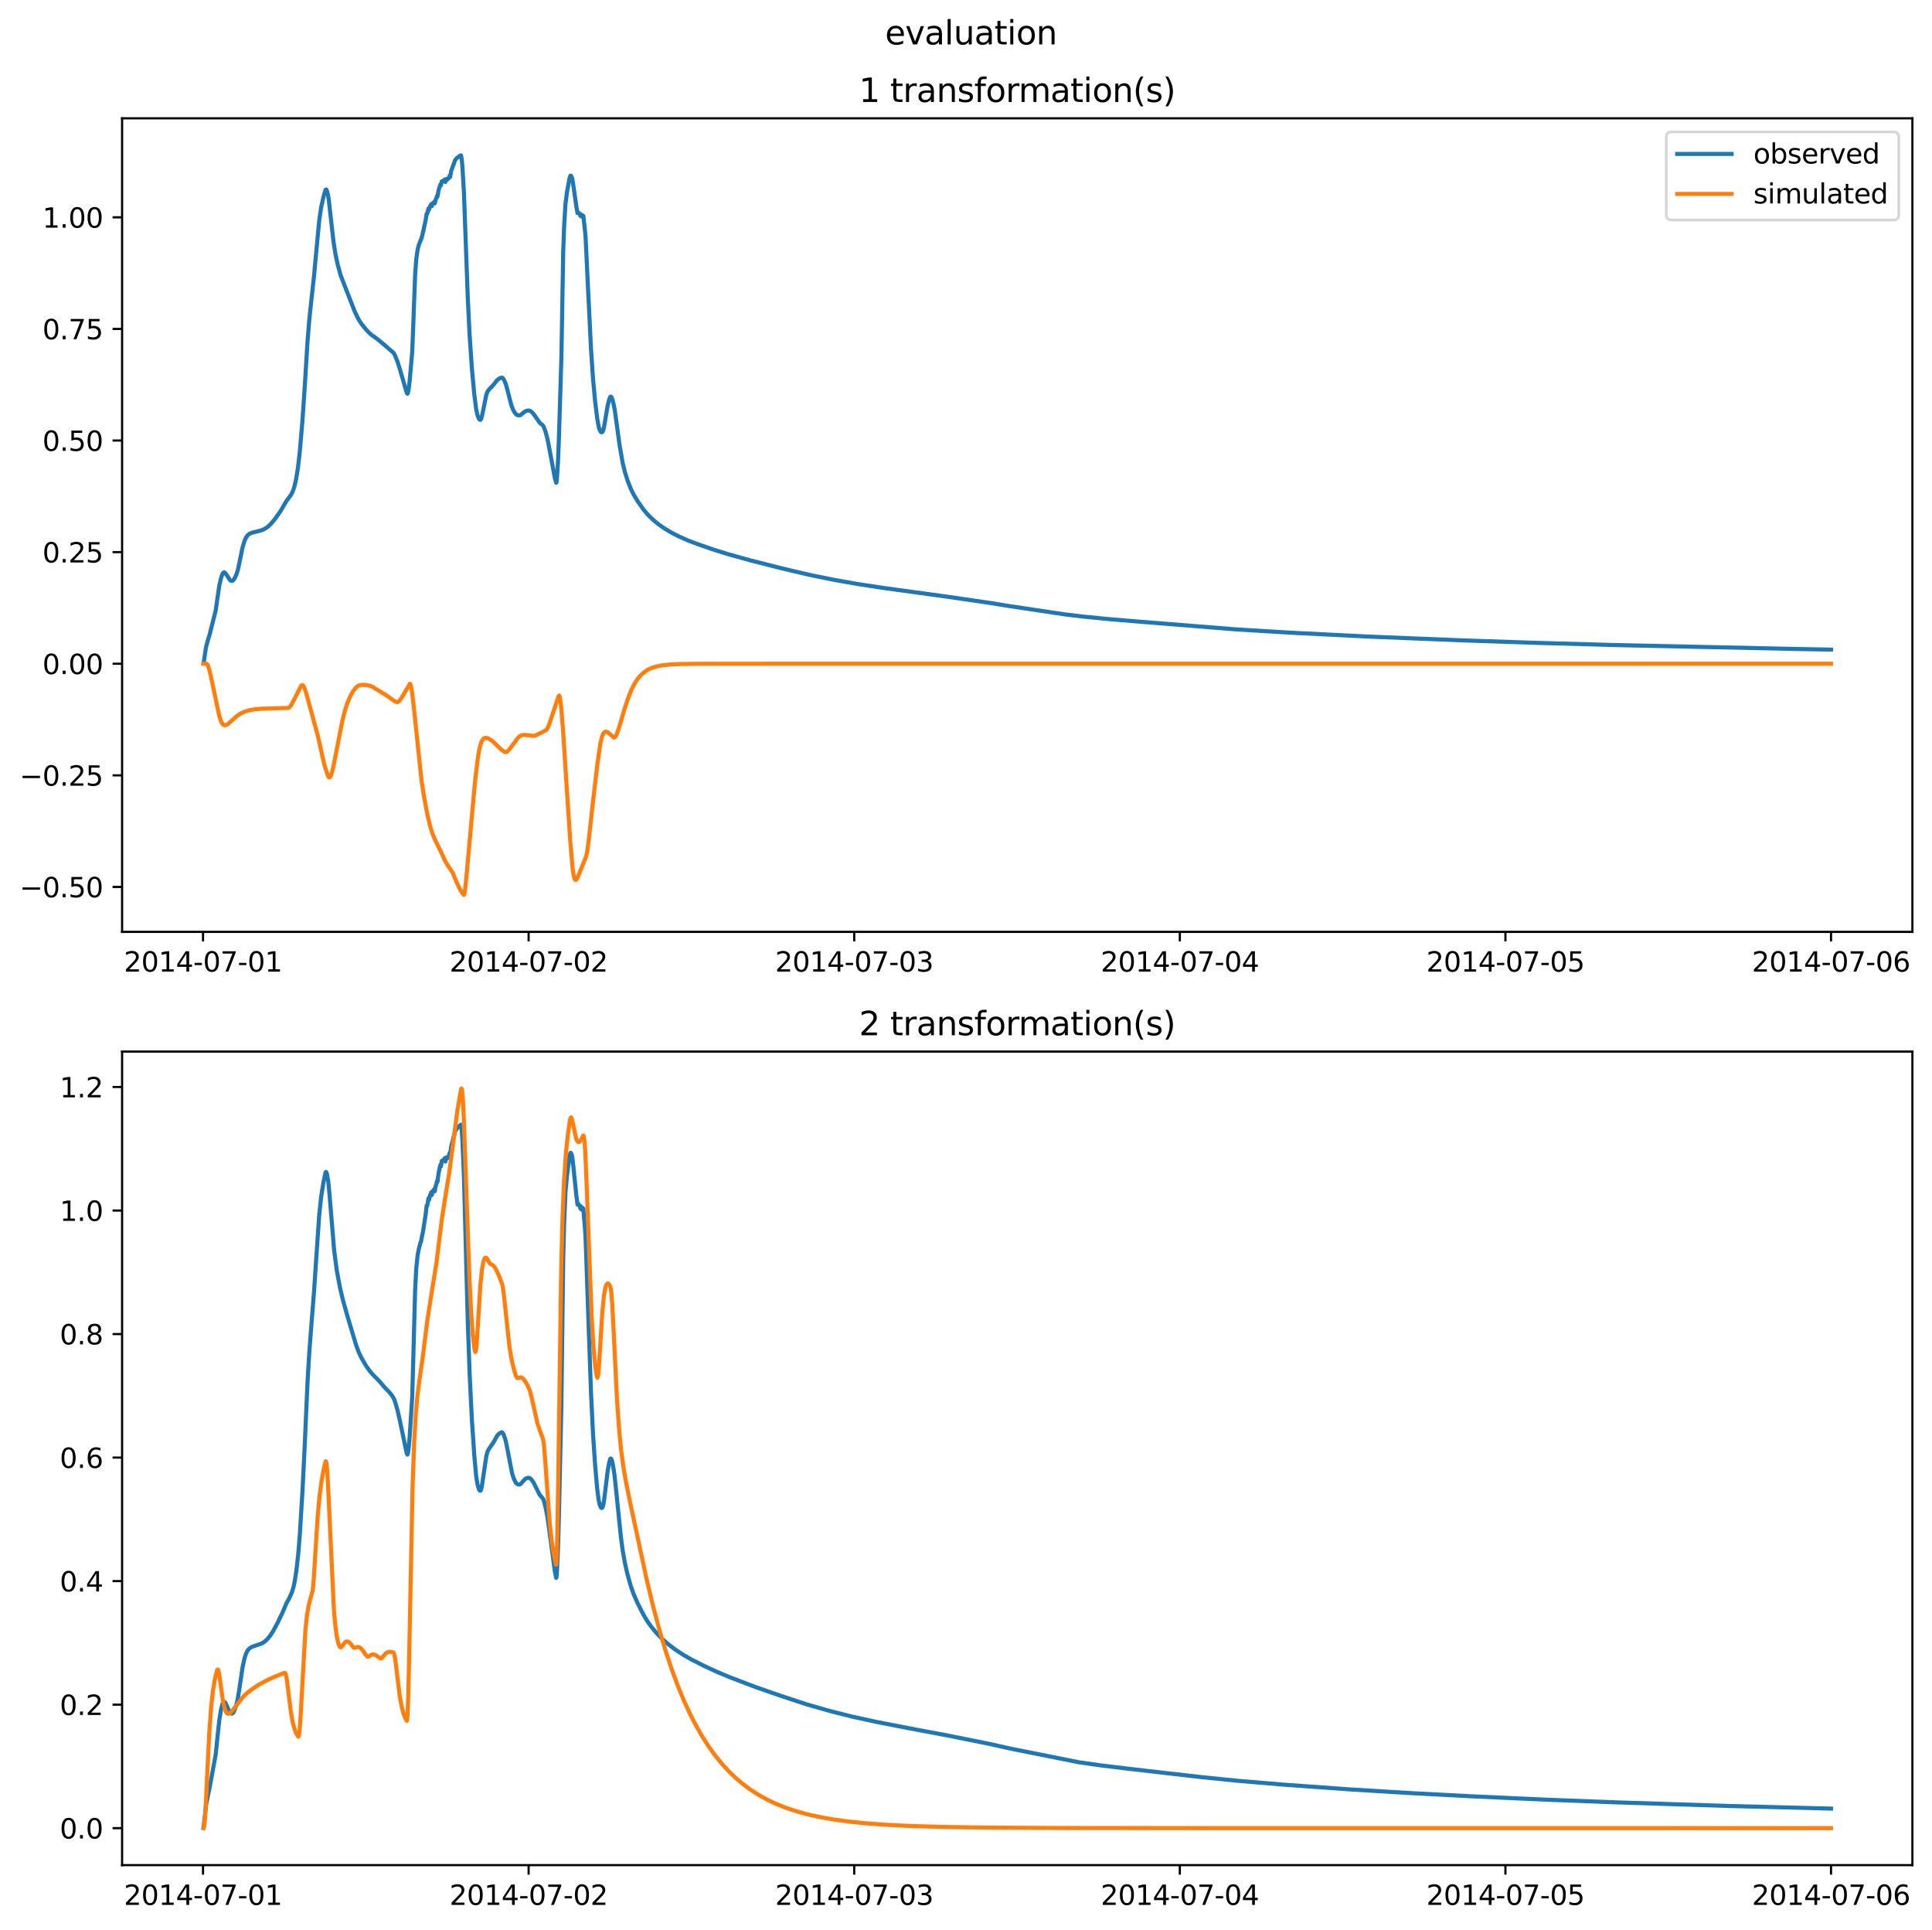 <?xml version="1.0" encoding="utf-8" standalone="no"?>
<!DOCTYPE svg PUBLIC "-//W3C//DTD SVG 1.1//EN"
  "http://www.w3.org/Graphics/SVG/1.1/DTD/svg11.dtd">
<svg xmlns:xlink="http://www.w3.org/1999/xlink" width="709.589pt" height="708.798pt" viewBox="0 0 709.589 708.798" xmlns="http://www.w3.org/2000/svg" version="1.1">
 <defs>
  <style type="text/css">*{stroke-linejoin: round; stroke-linecap: butt}</style>
 </defs>
 <g id="figure_1">
  <g id="patch_1">
   <path d="M -0 708.798 
L 709.589 708.798 
L 709.589 0 
L -0 0 
z
" style="fill: #ffffff"/>
  </g>
  <g id="axes_1">
   <g id="patch_2">
    <path d="M 44.845 342.2 
L 702.389 342.2 
L 702.389 43.44 
L 44.845 43.44 
z
" style="fill: #ffffff"/>
   </g>
   <g id="matplotlib.axis_1">
    <g id="xtick_1">
     <g id="line2d_1">
      <defs>
       <path id="m85348191f8" d="M 0 0 
L 0 3.5 
" style="stroke: #000000; stroke-width: 0.8"/>
      </defs>
      <g>
       <use xlink:href="#m85348191f8" x="74.568" y="342.2" style="stroke: #000000; stroke-width: 0.8"/>
      </g>
     </g>
     <g id="text_1">
      <!-- 2014-07-01 -->
      <g transform="translate(45.51 356.798) scale(0.1 -0.1)">
       <defs>
        <path id="DejaVuSans-32" d="M 1228 531 
L 3431 531 
L 3431 0 
L 469 0 
L 469 531 
Q 828 903 1448 1529 
Q 2069 2156 2228 2338 
Q 2531 2678 2651 2914 
Q 2772 3150 2772 3378 
Q 2772 3750 2511 3984 
Q 2250 4219 1831 4219 
Q 1534 4219 1204 4116 
Q 875 4013 500 3803 
L 500 4441 
Q 881 4594 1212 4672 
Q 1544 4750 1819 4750 
Q 2544 4750 2975 4387 
Q 3406 4025 3406 3419 
Q 3406 3131 3298 2873 
Q 3191 2616 2906 2266 
Q 2828 2175 2409 1742 
Q 1991 1309 1228 531 
z
" transform="scale(0.016)"/>
        <path id="DejaVuSans-30" d="M 2034 4250 
Q 1547 4250 1301 3770 
Q 1056 3291 1056 2328 
Q 1056 1369 1301 889 
Q 1547 409 2034 409 
Q 2525 409 2770 889 
Q 3016 1369 3016 2328 
Q 3016 3291 2770 3770 
Q 2525 4250 2034 4250 
z
M 2034 4750 
Q 2819 4750 3233 4129 
Q 3647 3509 3647 2328 
Q 3647 1150 3233 529 
Q 2819 -91 2034 -91 
Q 1250 -91 836 529 
Q 422 1150 422 2328 
Q 422 3509 836 4129 
Q 1250 4750 2034 4750 
z
" transform="scale(0.016)"/>
        <path id="DejaVuSans-31" d="M 794 531 
L 1825 531 
L 1825 4091 
L 703 3866 
L 703 4441 
L 1819 4666 
L 2450 4666 
L 2450 531 
L 3481 531 
L 3481 0 
L 794 0 
L 794 531 
z
" transform="scale(0.016)"/>
        <path id="DejaVuSans-34" d="M 2419 4116 
L 825 1625 
L 2419 1625 
L 2419 4116 
z
M 2253 4666 
L 3047 4666 
L 3047 1625 
L 3713 1625 
L 3713 1100 
L 3047 1100 
L 3047 0 
L 2419 0 
L 2419 1100 
L 313 1100 
L 313 1709 
L 2253 4666 
z
" transform="scale(0.016)"/>
        <path id="DejaVuSans-2d" d="M 313 2009 
L 1997 2009 
L 1997 1497 
L 313 1497 
L 313 2009 
z
" transform="scale(0.016)"/>
        <path id="DejaVuSans-37" d="M 525 4666 
L 3525 4666 
L 3525 4397 
L 1831 0 
L 1172 0 
L 2766 4134 
L 525 4134 
L 525 4666 
z
" transform="scale(0.016)"/>
       </defs>
       <use xlink:href="#DejaVuSans-32"/>
       <use xlink:href="#DejaVuSans-30" x="63.623"/>
       <use xlink:href="#DejaVuSans-31" x="127.246"/>
       <use xlink:href="#DejaVuSans-34" x="190.869"/>
       <use xlink:href="#DejaVuSans-2d" x="254.492"/>
       <use xlink:href="#DejaVuSans-30" x="290.576"/>
       <use xlink:href="#DejaVuSans-37" x="354.199"/>
       <use xlink:href="#DejaVuSans-2d" x="417.822"/>
       <use xlink:href="#DejaVuSans-30" x="453.906"/>
       <use xlink:href="#DejaVuSans-31" x="517.529"/>
      </g>
     </g>
    </g>
    <g id="xtick_2">
     <g id="line2d_2">
      <g>
       <use xlink:href="#m85348191f8" x="194.154" y="342.2" style="stroke: #000000; stroke-width: 0.8"/>
      </g>
     </g>
     <g id="text_2">
      <!-- 2014-07-02 -->
      <g transform="translate(165.096 356.798) scale(0.1 -0.1)">
       <use xlink:href="#DejaVuSans-32"/>
       <use xlink:href="#DejaVuSans-30" x="63.623"/>
       <use xlink:href="#DejaVuSans-31" x="127.246"/>
       <use xlink:href="#DejaVuSans-34" x="190.869"/>
       <use xlink:href="#DejaVuSans-2d" x="254.492"/>
       <use xlink:href="#DejaVuSans-30" x="290.576"/>
       <use xlink:href="#DejaVuSans-37" x="354.199"/>
       <use xlink:href="#DejaVuSans-2d" x="417.822"/>
       <use xlink:href="#DejaVuSans-30" x="453.906"/>
       <use xlink:href="#DejaVuSans-32" x="517.529"/>
      </g>
     </g>
    </g>
    <g id="xtick_3">
     <g id="line2d_3">
      <g>
       <use xlink:href="#m85348191f8" x="313.741" y="342.2" style="stroke: #000000; stroke-width: 0.8"/>
      </g>
     </g>
     <g id="text_3">
      <!-- 2014-07-03 -->
      <g transform="translate(284.683 356.798) scale(0.1 -0.1)">
       <defs>
        <path id="DejaVuSans-33" d="M 2597 2516 
Q 3050 2419 3304 2112 
Q 3559 1806 3559 1356 
Q 3559 666 3084 287 
Q 2609 -91 1734 -91 
Q 1441 -91 1130 -33 
Q 819 25 488 141 
L 488 750 
Q 750 597 1062 519 
Q 1375 441 1716 441 
Q 2309 441 2620 675 
Q 2931 909 2931 1356 
Q 2931 1769 2642 2001 
Q 2353 2234 1838 2234 
L 1294 2234 
L 1294 2753 
L 1863 2753 
Q 2328 2753 2575 2939 
Q 2822 3125 2822 3475 
Q 2822 3834 2567 4026 
Q 2313 4219 1838 4219 
Q 1578 4219 1281 4162 
Q 984 4106 628 3988 
L 628 4550 
Q 988 4650 1302 4700 
Q 1616 4750 1894 4750 
Q 2613 4750 3031 4423 
Q 3450 4097 3450 3541 
Q 3450 3153 3228 2886 
Q 3006 2619 2597 2516 
z
" transform="scale(0.016)"/>
       </defs>
       <use xlink:href="#DejaVuSans-32"/>
       <use xlink:href="#DejaVuSans-30" x="63.623"/>
       <use xlink:href="#DejaVuSans-31" x="127.246"/>
       <use xlink:href="#DejaVuSans-34" x="190.869"/>
       <use xlink:href="#DejaVuSans-2d" x="254.492"/>
       <use xlink:href="#DejaVuSans-30" x="290.576"/>
       <use xlink:href="#DejaVuSans-37" x="354.199"/>
       <use xlink:href="#DejaVuSans-2d" x="417.822"/>
       <use xlink:href="#DejaVuSans-30" x="453.906"/>
       <use xlink:href="#DejaVuSans-33" x="517.529"/>
      </g>
     </g>
    </g>
    <g id="xtick_4">
     <g id="line2d_4">
      <g>
       <use xlink:href="#m85348191f8" x="433.327" y="342.2" style="stroke: #000000; stroke-width: 0.8"/>
      </g>
     </g>
     <g id="text_4">
      <!-- 2014-07-04 -->
      <g transform="translate(404.27 356.798) scale(0.1 -0.1)">
       <use xlink:href="#DejaVuSans-32"/>
       <use xlink:href="#DejaVuSans-30" x="63.623"/>
       <use xlink:href="#DejaVuSans-31" x="127.246"/>
       <use xlink:href="#DejaVuSans-34" x="190.869"/>
       <use xlink:href="#DejaVuSans-2d" x="254.492"/>
       <use xlink:href="#DejaVuSans-30" x="290.576"/>
       <use xlink:href="#DejaVuSans-37" x="354.199"/>
       <use xlink:href="#DejaVuSans-2d" x="417.822"/>
       <use xlink:href="#DejaVuSans-30" x="453.906"/>
       <use xlink:href="#DejaVuSans-34" x="517.529"/>
      </g>
     </g>
    </g>
    <g id="xtick_5">
     <g id="line2d_5">
      <g>
       <use xlink:href="#m85348191f8" x="552.914" y="342.2" style="stroke: #000000; stroke-width: 0.8"/>
      </g>
     </g>
     <g id="text_5">
      <!-- 2014-07-05 -->
      <g transform="translate(523.856 356.798) scale(0.1 -0.1)">
       <defs>
        <path id="DejaVuSans-35" d="M 691 4666 
L 3169 4666 
L 3169 4134 
L 1269 4134 
L 1269 2991 
Q 1406 3038 1543 3061 
Q 1681 3084 1819 3084 
Q 2600 3084 3056 2656 
Q 3513 2228 3513 1497 
Q 3513 744 3044 326 
Q 2575 -91 1722 -91 
Q 1428 -91 1123 -41 
Q 819 9 494 109 
L 494 744 
Q 775 591 1075 516 
Q 1375 441 1709 441 
Q 2250 441 2565 725 
Q 2881 1009 2881 1497 
Q 2881 1984 2565 2268 
Q 2250 2553 1709 2553 
Q 1456 2553 1204 2497 
Q 953 2441 691 2322 
L 691 4666 
z
" transform="scale(0.016)"/>
       </defs>
       <use xlink:href="#DejaVuSans-32"/>
       <use xlink:href="#DejaVuSans-30" x="63.623"/>
       <use xlink:href="#DejaVuSans-31" x="127.246"/>
       <use xlink:href="#DejaVuSans-34" x="190.869"/>
       <use xlink:href="#DejaVuSans-2d" x="254.492"/>
       <use xlink:href="#DejaVuSans-30" x="290.576"/>
       <use xlink:href="#DejaVuSans-37" x="354.199"/>
       <use xlink:href="#DejaVuSans-2d" x="417.822"/>
       <use xlink:href="#DejaVuSans-30" x="453.906"/>
       <use xlink:href="#DejaVuSans-35" x="517.529"/>
      </g>
     </g>
    </g>
    <g id="xtick_6">
     <g id="line2d_6">
      <g>
       <use xlink:href="#m85348191f8" x="672.501" y="342.2" style="stroke: #000000; stroke-width: 0.8"/>
      </g>
     </g>
     <g id="text_6">
      <!-- 2014-07-06 -->
      <g transform="translate(643.443 356.798) scale(0.1 -0.1)">
       <defs>
        <path id="DejaVuSans-36" d="M 2113 2584 
Q 1688 2584 1439 2293 
Q 1191 2003 1191 1497 
Q 1191 994 1439 701 
Q 1688 409 2113 409 
Q 2538 409 2786 701 
Q 3034 994 3034 1497 
Q 3034 2003 2786 2293 
Q 2538 2584 2113 2584 
z
M 3366 4563 
L 3366 3988 
Q 3128 4100 2886 4159 
Q 2644 4219 2406 4219 
Q 1781 4219 1451 3797 
Q 1122 3375 1075 2522 
Q 1259 2794 1537 2939 
Q 1816 3084 2150 3084 
Q 2853 3084 3261 2657 
Q 3669 2231 3669 1497 
Q 3669 778 3244 343 
Q 2819 -91 2113 -91 
Q 1303 -91 875 529 
Q 447 1150 447 2328 
Q 447 3434 972 4092 
Q 1497 4750 2381 4750 
Q 2619 4750 2861 4703 
Q 3103 4656 3366 4563 
z
" transform="scale(0.016)"/>
       </defs>
       <use xlink:href="#DejaVuSans-32"/>
       <use xlink:href="#DejaVuSans-30" x="63.623"/>
       <use xlink:href="#DejaVuSans-31" x="127.246"/>
       <use xlink:href="#DejaVuSans-34" x="190.869"/>
       <use xlink:href="#DejaVuSans-2d" x="254.492"/>
       <use xlink:href="#DejaVuSans-30" x="290.576"/>
       <use xlink:href="#DejaVuSans-37" x="354.199"/>
       <use xlink:href="#DejaVuSans-2d" x="417.822"/>
       <use xlink:href="#DejaVuSans-30" x="453.906"/>
       <use xlink:href="#DejaVuSans-36" x="517.529"/>
      </g>
     </g>
    </g>
   </g>
   <g id="matplotlib.axis_2">
    <g id="ytick_1">
     <g id="line2d_7">
      <defs>
       <path id="m2cae8b161c" d="M 0 0 
L -3.5 0 
" style="stroke: #000000; stroke-width: 0.8"/>
      </defs>
      <g>
       <use xlink:href="#m2cae8b161c" x="44.845" y="325.704" style="stroke: #000000; stroke-width: 0.8"/>
      </g>
     </g>
     <g id="text_7">
      <!-- −0.50 -->
      <g transform="translate(7.2 329.504) scale(0.1 -0.1)">
       <defs>
        <path id="DejaVuSans-2212" d="M 678 2272 
L 4684 2272 
L 4684 1741 
L 678 1741 
L 678 2272 
z
" transform="scale(0.016)"/>
        <path id="DejaVuSans-2e" d="M 684 794 
L 1344 794 
L 1344 0 
L 684 0 
L 684 794 
z
" transform="scale(0.016)"/>
       </defs>
       <use xlink:href="#DejaVuSans-2212"/>
       <use xlink:href="#DejaVuSans-30" x="83.789"/>
       <use xlink:href="#DejaVuSans-2e" x="147.412"/>
       <use xlink:href="#DejaVuSans-35" x="179.199"/>
       <use xlink:href="#DejaVuSans-30" x="242.822"/>
      </g>
     </g>
    </g>
    <g id="ytick_2">
     <g id="line2d_8">
      <g>
       <use xlink:href="#m2cae8b161c" x="44.845" y="284.722" style="stroke: #000000; stroke-width: 0.8"/>
      </g>
     </g>
     <g id="text_8">
      <!-- −0.25 -->
      <g transform="translate(7.2 288.521) scale(0.1 -0.1)">
       <use xlink:href="#DejaVuSans-2212"/>
       <use xlink:href="#DejaVuSans-30" x="83.789"/>
       <use xlink:href="#DejaVuSans-2e" x="147.412"/>
       <use xlink:href="#DejaVuSans-32" x="179.199"/>
       <use xlink:href="#DejaVuSans-35" x="242.822"/>
      </g>
     </g>
    </g>
    <g id="ytick_3">
     <g id="line2d_9">
      <g>
       <use xlink:href="#m2cae8b161c" x="44.845" y="243.739" style="stroke: #000000; stroke-width: 0.8"/>
      </g>
     </g>
     <g id="text_9">
      <!-- 0.00 -->
      <g transform="translate(15.58 247.538) scale(0.1 -0.1)">
       <use xlink:href="#DejaVuSans-30"/>
       <use xlink:href="#DejaVuSans-2e" x="63.623"/>
       <use xlink:href="#DejaVuSans-30" x="95.41"/>
       <use xlink:href="#DejaVuSans-30" x="159.033"/>
      </g>
     </g>
    </g>
    <g id="ytick_4">
     <g id="line2d_10">
      <g>
       <use xlink:href="#m2cae8b161c" x="44.845" y="202.756" style="stroke: #000000; stroke-width: 0.8"/>
      </g>
     </g>
     <g id="text_10">
      <!-- 0.25 -->
      <g transform="translate(15.58 206.555) scale(0.1 -0.1)">
       <use xlink:href="#DejaVuSans-30"/>
       <use xlink:href="#DejaVuSans-2e" x="63.623"/>
       <use xlink:href="#DejaVuSans-32" x="95.41"/>
       <use xlink:href="#DejaVuSans-35" x="159.033"/>
      </g>
     </g>
    </g>
    <g id="ytick_5">
     <g id="line2d_11">
      <g>
       <use xlink:href="#m2cae8b161c" x="44.845" y="161.773" style="stroke: #000000; stroke-width: 0.8"/>
      </g>
     </g>
     <g id="text_11">
      <!-- 0.50 -->
      <g transform="translate(15.58 165.572) scale(0.1 -0.1)">
       <use xlink:href="#DejaVuSans-30"/>
       <use xlink:href="#DejaVuSans-2e" x="63.623"/>
       <use xlink:href="#DejaVuSans-35" x="95.41"/>
       <use xlink:href="#DejaVuSans-30" x="159.033"/>
      </g>
     </g>
    </g>
    <g id="ytick_6">
     <g id="line2d_12">
      <g>
       <use xlink:href="#m2cae8b161c" x="44.845" y="120.79" style="stroke: #000000; stroke-width: 0.8"/>
      </g>
     </g>
     <g id="text_12">
      <!-- 0.75 -->
      <g transform="translate(15.58 124.59) scale(0.1 -0.1)">
       <use xlink:href="#DejaVuSans-30"/>
       <use xlink:href="#DejaVuSans-2e" x="63.623"/>
       <use xlink:href="#DejaVuSans-37" x="95.41"/>
       <use xlink:href="#DejaVuSans-35" x="159.033"/>
      </g>
     </g>
    </g>
    <g id="ytick_7">
     <g id="line2d_13">
      <g>
       <use xlink:href="#m2cae8b161c" x="44.845" y="79.807" style="stroke: #000000; stroke-width: 0.8"/>
      </g>
     </g>
     <g id="text_13">
      <!-- 1.00 -->
      <g transform="translate(15.58 83.607) scale(0.1 -0.1)">
       <use xlink:href="#DejaVuSans-31"/>
       <use xlink:href="#DejaVuSans-2e" x="63.623"/>
       <use xlink:href="#DejaVuSans-30" x="95.41"/>
       <use xlink:href="#DejaVuSans-30" x="159.033"/>
      </g>
     </g>
    </g>
   </g>
   <g id="line2d_14">
    <path d="M 74.734 243.629 
L 74.983 242.246 
L 75.647 237.753 
L 76.312 235.247 
L 77.059 232.746 
L 79.218 224.206 
L 79.716 220.692 
L 80.547 215.029 
L 81.211 212.16 
L 81.71 210.757 
L 82.042 210.301 
L 82.374 210.206 
L 82.706 210.399 
L 83.204 211.067 
L 84.533 213.099 
L 84.948 213.326 
L 85.364 213.283 
L 85.779 212.956 
L 86.277 212.164 
L 86.858 210.896 
L 87.357 209.304 
L 87.938 206.633 
L 89.018 201.29 
L 89.765 198.76 
L 90.346 197.426 
L 90.928 196.594 
L 91.592 196.039 
L 92.423 195.659 
L 93.917 195.286 
L 95.91 194.78 
L 97.239 194.204 
L 98.319 193.475 
L 99.481 192.389 
L 100.893 190.709 
L 103.052 187.688 
L 104.132 185.816 
L 105.046 184.21 
L 106.873 181.736 
L 107.537 180.432 
L 108.118 178.721 
L 108.7 176.229 
L 109.447 171.72 
L 110.111 165.9 
L 111.108 154.139 
L 111.938 141.886 
L 112.935 125.546 
L 113.599 117.457 
L 114.264 111.125 
L 115.343 101.294 
L 116.34 90.489 
L 117.253 80.913 
L 117.918 76.334 
L 118.831 72.185 
L 119.579 69.676 
L 119.828 69.579 
L 119.994 69.858 
L 120.409 71.286 
L 120.741 73.225 
L 121.323 78.421 
L 122.485 88.725 
L 123.233 93.418 
L 124.063 97.266 
L 125.143 101.185 
L 130.292 114.406 
L 131.62 117.161 
L 132.7 118.847 
L 134.361 120.917 
L 135.607 122.234 
L 136.437 122.962 
L 137.849 123.956 
L 139.261 125.044 
L 141.254 126.732 
L 144.576 129.596 
L 145.074 130.512 
L 145.987 132.776 
L 146.818 135.426 
L 149.392 144.264 
L 149.641 144.597 
L 149.807 144.334 
L 150.057 143.181 
L 150.472 139.808 
L 151.385 129.415 
L 151.718 121.22 
L 152.465 100.986 
L 152.88 95.197 
L 153.378 91.737 
L 153.877 89.814 
L 154.541 88.081 
L 154.624 88.122 
L 155.122 86.397 
L 155.372 85.087 
L 155.455 85.051 
L 155.621 84.17 
L 156.202 81.473 
L 156.368 80.623 
L 156.7 78.496 
L 156.783 78.387 
L 156.949 78.469 
L 157.365 76.56 
L 157.531 77.071 
L 158.029 75.596 
L 158.195 75.407 
L 158.361 74.989 
L 158.61 75.682 
L 158.943 74.603 
L 159.192 74.612 
L 159.358 74.346 
L 159.441 74.174 
L 159.69 74.685 
L 160.022 73.271 
L 160.271 72.845 
L 160.52 71.92 
L 160.603 72.028 
L 160.687 72.17 
L 160.853 71.106 
L 161.102 69.842 
L 161.6 68.167 
L 161.766 67.706 
L 161.932 68.107 
L 162.264 66.616 
L 162.514 66.553 
L 162.846 66.404 
L 163.261 66.077 
L 163.344 65.896 
L 163.427 65.99 
L 163.593 66.821 
L 164.008 65.713 
L 164.424 65.87 
L 164.756 65.508 
L 165.171 64.478 
L 165.254 64.735 
L 165.337 65.012 
L 165.503 63.986 
L 165.752 62.681 
L 167.164 58.801 
L 167.745 58.107 
L 168.659 57.389 
L 169.323 57.038 
L 169.572 58.352 
L 169.822 60.952 
L 170.403 70.801 
L 170.984 86.863 
L 171.815 109.49 
L 172.479 123.017 
L 173.31 135.275 
L 174.223 145.01 
L 174.887 150.311 
L 175.386 152.503 
L 175.884 153.765 
L 176.216 154.145 
L 176.465 154.174 
L 176.631 154.012 
L 176.881 153.378 
L 177.296 151.479 
L 178.625 144.936 
L 179.123 143.679 
L 179.621 143.036 
L 181.448 141.086 
L 182.528 139.639 
L 183.275 139.05 
L 184.106 138.697 
L 184.438 138.685 
L 184.77 138.945 
L 185.185 139.651 
L 185.767 141.02 
L 186.348 143.118 
L 187.843 148.924 
L 188.507 150.567 
L 189.088 151.586 
L 189.67 152.24 
L 190.168 152.483 
L 190.832 152.526 
L 191.331 152.315 
L 192.078 151.67 
L 192.908 151.044 
L 193.573 150.803 
L 194.32 150.751 
L 194.819 150.942 
L 195.566 151.559 
L 196.23 152.377 
L 198.306 155.344 
L 199.137 155.981 
L 199.386 156.213 
L 199.801 156.948 
L 200.383 158.62 
L 201.047 161.069 
L 201.711 164.44 
L 203.788 175.572 
L 204.286 177.292 
L 204.369 177.192 
L 204.535 175.985 
L 204.95 169.422 
L 205.282 160.845 
L 206.196 131.162 
L 206.86 92.499 
L 207.192 83.218 
L 207.691 74.815 
L 208.272 70.411 
L 209.186 65.357 
L 209.518 64.509 
L 209.684 64.518 
L 209.933 64.88 
L 210.182 65.615 
L 210.514 67.609 
L 211.76 76.379 
L 211.843 76.619 
L 212.092 78.217 
L 212.175 78.17 
L 212.341 77.968 
L 212.757 78.522 
L 212.923 78.479 
L 213.172 79.265 
L 213.338 78.677 
L 213.587 79.552 
L 213.67 79.421 
L 213.836 79.051 
L 214.002 79.116 
L 214.251 79.326 
L 214.501 81.531 
L 214.916 85.238 
L 215.082 87.27 
L 216.078 107.948 
L 217.075 128.275 
L 217.822 139.317 
L 218.57 147.301 
L 219.317 153.498 
L 219.899 156.744 
L 220.314 158.004 
L 220.729 158.668 
L 220.978 158.755 
L 221.227 158.653 
L 221.476 158.248 
L 221.809 157.074 
L 222.307 154.163 
L 223.137 149.198 
L 223.719 146.734 
L 224.134 145.732 
L 224.3 145.627 
L 224.549 145.787 
L 224.798 146.312 
L 225.297 148.086 
L 225.795 150.596 
L 226.459 155.381 
L 227.539 163.311 
L 228.701 170.029 
L 229.532 173.412 
L 230.528 176.535 
L 231.691 179.522 
L 232.771 181.7 
L 234.182 184.019 
L 236.342 187.109 
L 237.92 188.977 
L 239.664 190.698 
L 241.491 192.244 
L 243.65 193.796 
L 246.224 195.374 
L 249.297 196.967 
L 252.785 198.516 
L 256.356 199.858 
L 262.335 201.928 
L 267.484 203.522 
L 275.54 205.771 
L 287.498 208.798 
L 297.63 211.171 
L 306.682 212.997 
L 315.07 214.478 
L 324.952 215.981 
L 347.458 219.059 
L 363.569 221.406 
L 370.627 222.551 
L 391.306 225.648 
L 397.784 226.421 
L 407.417 227.368 
L 419.625 228.381 
L 453.757 231.111 
L 473.854 232.328 
L 502.007 233.741 
L 537.55 235.178 
L 564.208 236.067 
L 594.022 236.901 
L 662.618 238.377 
L 672.501 238.549 
L 672.501 238.549 
" clip-path="url(#p208d9d812b)" style="fill: none; stroke: #1f77b4; stroke-width: 1.5; stroke-linecap: square"/>
   </g>
   <g id="line2d_15">
    <path d="M 74.734 243.735 
L 75.896 243.736 
L 76.145 244.001 
L 76.478 244.69 
L 76.976 246.32 
L 77.723 249.639 
L 80.464 262.586 
L 81.128 264.755 
L 81.626 265.723 
L 82.125 266.215 
L 82.54 266.346 
L 83.038 266.26 
L 83.703 265.874 
L 84.782 264.928 
L 87.025 262.933 
L 88.436 262.003 
L 89.848 261.343 
L 91.426 260.854 
L 93.336 260.502 
L 95.91 260.268 
L 100.063 260.138 
L 106.042 259.964 
L 106.54 259.492 
L 107.205 258.496 
L 108.284 256.4 
L 110.61 251.808 
L 110.942 251.548 
L 111.191 251.619 
L 111.523 252.029 
L 111.938 252.948 
L 112.603 255.044 
L 116.672 269.924 
L 119.08 280.624 
L 120.077 283.873 
L 120.658 285.29 
L 120.907 285.512 
L 121.157 285.43 
L 121.406 285.076 
L 121.821 283.988 
L 122.402 281.7 
L 123.399 276.673 
L 125.724 264.738 
L 126.721 260.814 
L 127.717 257.805 
L 128.714 255.524 
L 129.71 253.797 
L 130.707 252.503 
L 131.454 251.901 
L 132.202 251.591 
L 133.115 251.469 
L 134.444 251.556 
L 136.022 251.851 
L 137.018 252.336 
L 141.918 255.342 
L 144.908 257.476 
L 145.738 257.853 
L 146.153 257.761 
L 146.652 257.377 
L 147.316 256.529 
L 148.396 254.724 
L 150.555 251.08 
L 150.721 251.266 
L 150.97 252.049 
L 151.385 254.471 
L 152.05 260.242 
L 154.79 286.383 
L 155.704 292.323 
L 156.949 299.035 
L 157.946 303.271 
L 158.86 306.201 
L 159.69 308.161 
L 162.181 313.294 
L 163.51 316.214 
L 164.507 317.874 
L 166.251 320.448 
L 167.579 323.674 
L 168.742 326.2 
L 169.822 327.998 
L 170.32 328.62 
L 170.403 328.6 
L 170.569 328.191 
L 170.818 326.748 
L 171.316 321.906 
L 174.472 286.969 
L 175.552 278.036 
L 176.133 274.774 
L 176.714 272.735 
L 177.213 271.711 
L 177.711 271.164 
L 178.209 270.951 
L 178.791 270.982 
L 179.538 271.276 
L 180.701 271.996 
L 181.697 272.934 
L 184.023 275.188 
L 185.351 276.118 
L 185.767 276.192 
L 186.182 276.044 
L 186.763 275.551 
L 187.594 274.505 
L 190.334 270.831 
L 190.998 270.276 
L 191.663 269.985 
L 192.493 269.873 
L 193.656 269.968 
L 196.064 270.248 
L 196.978 269.954 
L 198.971 268.968 
L 200.715 268.025 
L 201.213 267.176 
L 201.877 265.548 
L 203.123 261.772 
L 205.199 255.567 
L 205.365 255.425 
L 205.532 255.72 
L 205.781 256.925 
L 206.196 260.538 
L 206.86 269.003 
L 208.106 288.642 
L 209.518 309.71 
L 210.348 319.15 
L 210.763 321.842 
L 211.096 322.869 
L 211.345 323.143 
L 211.594 323.098 
L 211.926 322.68 
L 212.424 321.583 
L 215.082 314.975 
L 215.331 314.35 
L 215.663 312.756 
L 216.244 308.467 
L 217.739 294.844 
L 219.4 280.698 
L 220.48 273.156 
L 221.061 270.659 
L 221.559 269.438 
L 221.975 268.905 
L 222.39 268.696 
L 222.805 268.723 
L 223.386 269.024 
L 224.217 269.751 
L 225.463 270.885 
L 225.795 270.766 
L 226.127 270.373 
L 226.625 269.365 
L 227.373 267.217 
L 229.449 260.124 
L 230.778 256.115 
L 231.94 253.256 
L 233.103 250.984 
L 234.266 249.218 
L 235.428 247.864 
L 236.591 246.835 
L 237.92 245.964 
L 239.331 245.303 
L 240.992 244.771 
L 243.068 244.351 
L 245.726 244.053 
L 249.629 243.856 
L 256.771 243.758 
L 283.595 243.739 
L 672.501 243.739 
L 672.501 243.739 
" clip-path="url(#p208d9d812b)" style="fill: none; stroke: #ff7f0e; stroke-width: 1.5; stroke-linecap: square"/>
   </g>
   <g id="patch_3">
    <path d="M 44.845 342.2 
L 44.845 43.44 
" style="fill: none; stroke: #000000; stroke-width: 0.8; stroke-linejoin: miter; stroke-linecap: square"/>
   </g>
   <g id="patch_4">
    <path d="M 702.389 342.2 
L 702.389 43.44 
" style="fill: none; stroke: #000000; stroke-width: 0.8; stroke-linejoin: miter; stroke-linecap: square"/>
   </g>
   <g id="patch_5">
    <path d="M 44.845 342.2 
L 702.389 342.2 
" style="fill: none; stroke: #000000; stroke-width: 0.8; stroke-linejoin: miter; stroke-linecap: square"/>
   </g>
   <g id="patch_6">
    <path d="M 44.845 43.44 
L 702.389 43.44 
" style="fill: none; stroke: #000000; stroke-width: 0.8; stroke-linejoin: miter; stroke-linecap: square"/>
   </g>
   <g id="text_14">
    <!-- 1 transformation(s) -->
    <g transform="translate(315.502 37.44) scale(0.12 -0.12)">
     <defs>
      <path id="DejaVuSans-20" transform="scale(0.016)"/>
      <path id="DejaVuSans-74" d="M 1172 4494 
L 1172 3500 
L 2356 3500 
L 2356 3053 
L 1172 3053 
L 1172 1153 
Q 1172 725 1289 603 
Q 1406 481 1766 481 
L 2356 481 
L 2356 0 
L 1766 0 
Q 1100 0 847 248 
Q 594 497 594 1153 
L 594 3053 
L 172 3053 
L 172 3500 
L 594 3500 
L 594 4494 
L 1172 4494 
z
" transform="scale(0.016)"/>
      <path id="DejaVuSans-72" d="M 2631 2963 
Q 2534 3019 2420 3045 
Q 2306 3072 2169 3072 
Q 1681 3072 1420 2755 
Q 1159 2438 1159 1844 
L 1159 0 
L 581 0 
L 581 3500 
L 1159 3500 
L 1159 2956 
Q 1341 3275 1631 3429 
Q 1922 3584 2338 3584 
Q 2397 3584 2469 3576 
Q 2541 3569 2628 3553 
L 2631 2963 
z
" transform="scale(0.016)"/>
      <path id="DejaVuSans-61" d="M 2194 1759 
Q 1497 1759 1228 1600 
Q 959 1441 959 1056 
Q 959 750 1161 570 
Q 1363 391 1709 391 
Q 2188 391 2477 730 
Q 2766 1069 2766 1631 
L 2766 1759 
L 2194 1759 
z
M 3341 1997 
L 3341 0 
L 2766 0 
L 2766 531 
Q 2569 213 2275 61 
Q 1981 -91 1556 -91 
Q 1019 -91 701 211 
Q 384 513 384 1019 
Q 384 1609 779 1909 
Q 1175 2209 1959 2209 
L 2766 2209 
L 2766 2266 
Q 2766 2663 2505 2880 
Q 2244 3097 1772 3097 
Q 1472 3097 1187 3025 
Q 903 2953 641 2809 
L 641 3341 
Q 956 3463 1253 3523 
Q 1550 3584 1831 3584 
Q 2591 3584 2966 3190 
Q 3341 2797 3341 1997 
z
" transform="scale(0.016)"/>
      <path id="DejaVuSans-6e" d="M 3513 2113 
L 3513 0 
L 2938 0 
L 2938 2094 
Q 2938 2591 2744 2837 
Q 2550 3084 2163 3084 
Q 1697 3084 1428 2787 
Q 1159 2491 1159 1978 
L 1159 0 
L 581 0 
L 581 3500 
L 1159 3500 
L 1159 2956 
Q 1366 3272 1645 3428 
Q 1925 3584 2291 3584 
Q 2894 3584 3203 3211 
Q 3513 2838 3513 2113 
z
" transform="scale(0.016)"/>
      <path id="DejaVuSans-73" d="M 2834 3397 
L 2834 2853 
Q 2591 2978 2328 3040 
Q 2066 3103 1784 3103 
Q 1356 3103 1142 2972 
Q 928 2841 928 2578 
Q 928 2378 1081 2264 
Q 1234 2150 1697 2047 
L 1894 2003 
Q 2506 1872 2764 1633 
Q 3022 1394 3022 966 
Q 3022 478 2636 193 
Q 2250 -91 1575 -91 
Q 1294 -91 989 -36 
Q 684 19 347 128 
L 347 722 
Q 666 556 975 473 
Q 1284 391 1588 391 
Q 1994 391 2212 530 
Q 2431 669 2431 922 
Q 2431 1156 2273 1281 
Q 2116 1406 1581 1522 
L 1381 1569 
Q 847 1681 609 1914 
Q 372 2147 372 2553 
Q 372 3047 722 3315 
Q 1072 3584 1716 3584 
Q 2034 3584 2315 3537 
Q 2597 3491 2834 3397 
z
" transform="scale(0.016)"/>
      <path id="DejaVuSans-66" d="M 2375 4863 
L 2375 4384 
L 1825 4384 
Q 1516 4384 1395 4259 
Q 1275 4134 1275 3809 
L 1275 3500 
L 2222 3500 
L 2222 3053 
L 1275 3053 
L 1275 0 
L 697 0 
L 697 3053 
L 147 3053 
L 147 3500 
L 697 3500 
L 697 3744 
Q 697 4328 969 4595 
Q 1241 4863 1831 4863 
L 2375 4863 
z
" transform="scale(0.016)"/>
      <path id="DejaVuSans-6f" d="M 1959 3097 
Q 1497 3097 1228 2736 
Q 959 2375 959 1747 
Q 959 1119 1226 758 
Q 1494 397 1959 397 
Q 2419 397 2687 759 
Q 2956 1122 2956 1747 
Q 2956 2369 2687 2733 
Q 2419 3097 1959 3097 
z
M 1959 3584 
Q 2709 3584 3137 3096 
Q 3566 2609 3566 1747 
Q 3566 888 3137 398 
Q 2709 -91 1959 -91 
Q 1206 -91 779 398 
Q 353 888 353 1747 
Q 353 2609 779 3096 
Q 1206 3584 1959 3584 
z
" transform="scale(0.016)"/>
      <path id="DejaVuSans-6d" d="M 3328 2828 
Q 3544 3216 3844 3400 
Q 4144 3584 4550 3584 
Q 5097 3584 5394 3201 
Q 5691 2819 5691 2113 
L 5691 0 
L 5113 0 
L 5113 2094 
Q 5113 2597 4934 2840 
Q 4756 3084 4391 3084 
Q 3944 3084 3684 2787 
Q 3425 2491 3425 1978 
L 3425 0 
L 2847 0 
L 2847 2094 
Q 2847 2600 2669 2842 
Q 2491 3084 2119 3084 
Q 1678 3084 1418 2786 
Q 1159 2488 1159 1978 
L 1159 0 
L 581 0 
L 581 3500 
L 1159 3500 
L 1159 2956 
Q 1356 3278 1631 3431 
Q 1906 3584 2284 3584 
Q 2666 3584 2933 3390 
Q 3200 3197 3328 2828 
z
" transform="scale(0.016)"/>
      <path id="DejaVuSans-69" d="M 603 3500 
L 1178 3500 
L 1178 0 
L 603 0 
L 603 3500 
z
M 603 4863 
L 1178 4863 
L 1178 4134 
L 603 4134 
L 603 4863 
z
" transform="scale(0.016)"/>
      <path id="DejaVuSans-28" d="M 1984 4856 
Q 1566 4138 1362 3434 
Q 1159 2731 1159 2009 
Q 1159 1288 1364 580 
Q 1569 -128 1984 -844 
L 1484 -844 
Q 1016 -109 783 600 
Q 550 1309 550 2009 
Q 550 2706 781 3412 
Q 1013 4119 1484 4856 
L 1984 4856 
z
" transform="scale(0.016)"/>
      <path id="DejaVuSans-29" d="M 513 4856 
L 1013 4856 
Q 1481 4119 1714 3412 
Q 1947 2706 1947 2009 
Q 1947 1309 1714 600 
Q 1481 -109 1013 -844 
L 513 -844 
Q 928 -128 1133 580 
Q 1338 1288 1338 2009 
Q 1338 2731 1133 3434 
Q 928 4138 513 4856 
z
" transform="scale(0.016)"/>
     </defs>
     <use xlink:href="#DejaVuSans-31"/>
     <use xlink:href="#DejaVuSans-20" x="63.623"/>
     <use xlink:href="#DejaVuSans-74" x="95.41"/>
     <use xlink:href="#DejaVuSans-72" x="134.619"/>
     <use xlink:href="#DejaVuSans-61" x="175.732"/>
     <use xlink:href="#DejaVuSans-6e" x="237.012"/>
     <use xlink:href="#DejaVuSans-73" x="300.391"/>
     <use xlink:href="#DejaVuSans-66" x="352.49"/>
     <use xlink:href="#DejaVuSans-6f" x="387.695"/>
     <use xlink:href="#DejaVuSans-72" x="448.877"/>
     <use xlink:href="#DejaVuSans-6d" x="488.24"/>
     <use xlink:href="#DejaVuSans-61" x="585.652"/>
     <use xlink:href="#DejaVuSans-74" x="646.932"/>
     <use xlink:href="#DejaVuSans-69" x="686.141"/>
     <use xlink:href="#DejaVuSans-6f" x="713.924"/>
     <use xlink:href="#DejaVuSans-6e" x="775.105"/>
     <use xlink:href="#DejaVuSans-28" x="838.484"/>
     <use xlink:href="#DejaVuSans-73" x="877.498"/>
     <use xlink:href="#DejaVuSans-29" x="929.598"/>
    </g>
   </g>
   <g id="legend_1">
    <g id="patch_7">
     <path d="M 613.995 80.796 
L 695.389 80.796 
Q 697.389 80.796 697.389 78.796 
L 697.389 50.44 
Q 697.389 48.44 695.389 48.44 
L 613.995 48.44 
Q 611.995 48.44 611.995 50.44 
L 611.995 78.796 
Q 611.995 80.796 613.995 80.796 
z
" style="fill: #ffffff; opacity: 0.8; stroke: #cccccc; stroke-linejoin: miter"/>
    </g>
    <g id="line2d_16">
     <path d="M 615.995 56.538 
L 625.995 56.538 
L 635.995 56.538 
" style="fill: none; stroke: #1f77b4; stroke-width: 1.5; stroke-linecap: square"/>
    </g>
    <g id="text_15">
     <!-- observed -->
     <g transform="translate(643.995 60.038) scale(0.1 -0.1)">
      <defs>
       <path id="DejaVuSans-62" d="M 3116 1747 
Q 3116 2381 2855 2742 
Q 2594 3103 2138 3103 
Q 1681 3103 1420 2742 
Q 1159 2381 1159 1747 
Q 1159 1113 1420 752 
Q 1681 391 2138 391 
Q 2594 391 2855 752 
Q 3116 1113 3116 1747 
z
M 1159 2969 
Q 1341 3281 1617 3432 
Q 1894 3584 2278 3584 
Q 2916 3584 3314 3078 
Q 3713 2572 3713 1747 
Q 3713 922 3314 415 
Q 2916 -91 2278 -91 
Q 1894 -91 1617 61 
Q 1341 213 1159 525 
L 1159 0 
L 581 0 
L 581 4863 
L 1159 4863 
L 1159 2969 
z
" transform="scale(0.016)"/>
       <path id="DejaVuSans-65" d="M 3597 1894 
L 3597 1613 
L 953 1613 
Q 991 1019 1311 708 
Q 1631 397 2203 397 
Q 2534 397 2845 478 
Q 3156 559 3463 722 
L 3463 178 
Q 3153 47 2828 -22 
Q 2503 -91 2169 -91 
Q 1331 -91 842 396 
Q 353 884 353 1716 
Q 353 2575 817 3079 
Q 1281 3584 2069 3584 
Q 2775 3584 3186 3129 
Q 3597 2675 3597 1894 
z
M 3022 2063 
Q 3016 2534 2758 2815 
Q 2500 3097 2075 3097 
Q 1594 3097 1305 2825 
Q 1016 2553 972 2059 
L 3022 2063 
z
" transform="scale(0.016)"/>
       <path id="DejaVuSans-76" d="M 191 3500 
L 800 3500 
L 1894 563 
L 2988 3500 
L 3597 3500 
L 2284 0 
L 1503 0 
L 191 3500 
z
" transform="scale(0.016)"/>
       <path id="DejaVuSans-64" d="M 2906 2969 
L 2906 4863 
L 3481 4863 
L 3481 0 
L 2906 0 
L 2906 525 
Q 2725 213 2448 61 
Q 2172 -91 1784 -91 
Q 1150 -91 751 415 
Q 353 922 353 1747 
Q 353 2572 751 3078 
Q 1150 3584 1784 3584 
Q 2172 3584 2448 3432 
Q 2725 3281 2906 2969 
z
M 947 1747 
Q 947 1113 1208 752 
Q 1469 391 1925 391 
Q 2381 391 2643 752 
Q 2906 1113 2906 1747 
Q 2906 2381 2643 2742 
Q 2381 3103 1925 3103 
Q 1469 3103 1208 2742 
Q 947 2381 947 1747 
z
" transform="scale(0.016)"/>
      </defs>
      <use xlink:href="#DejaVuSans-6f"/>
      <use xlink:href="#DejaVuSans-62" x="61.182"/>
      <use xlink:href="#DejaVuSans-73" x="124.658"/>
      <use xlink:href="#DejaVuSans-65" x="176.758"/>
      <use xlink:href="#DejaVuSans-72" x="238.281"/>
      <use xlink:href="#DejaVuSans-76" x="279.395"/>
      <use xlink:href="#DejaVuSans-65" x="338.574"/>
      <use xlink:href="#DejaVuSans-64" x="400.098"/>
     </g>
    </g>
    <g id="line2d_17">
     <path d="M 615.995 71.217 
L 625.995 71.217 
L 635.995 71.217 
" style="fill: none; stroke: #ff7f0e; stroke-width: 1.5; stroke-linecap: square"/>
    </g>
    <g id="text_16">
     <!-- simulated -->
     <g transform="translate(643.995 74.717) scale(0.1 -0.1)">
      <defs>
       <path id="DejaVuSans-75" d="M 544 1381 
L 544 3500 
L 1119 3500 
L 1119 1403 
Q 1119 906 1312 657 
Q 1506 409 1894 409 
Q 2359 409 2629 706 
Q 2900 1003 2900 1516 
L 2900 3500 
L 3475 3500 
L 3475 0 
L 2900 0 
L 2900 538 
Q 2691 219 2414 64 
Q 2138 -91 1772 -91 
Q 1169 -91 856 284 
Q 544 659 544 1381 
z
M 1991 3584 
L 1991 3584 
z
" transform="scale(0.016)"/>
       <path id="DejaVuSans-6c" d="M 603 4863 
L 1178 4863 
L 1178 0 
L 603 0 
L 603 4863 
z
" transform="scale(0.016)"/>
      </defs>
      <use xlink:href="#DejaVuSans-73"/>
      <use xlink:href="#DejaVuSans-69" x="52.1"/>
      <use xlink:href="#DejaVuSans-6d" x="79.883"/>
      <use xlink:href="#DejaVuSans-75" x="177.295"/>
      <use xlink:href="#DejaVuSans-6c" x="240.674"/>
      <use xlink:href="#DejaVuSans-61" x="268.457"/>
      <use xlink:href="#DejaVuSans-74" x="329.736"/>
      <use xlink:href="#DejaVuSans-65" x="368.945"/>
      <use xlink:href="#DejaVuSans-64" x="430.469"/>
     </g>
    </g>
   </g>
  </g>
  <g id="axes_2">
   <g id="patch_8">
    <path d="M 44.845 684.92 
L 702.389 684.92 
L 702.389 386.16 
L 44.845 386.16 
z
" style="fill: #ffffff"/>
   </g>
   <g id="matplotlib.axis_3">
    <g id="xtick_7">
     <g id="line2d_18">
      <g>
       <use xlink:href="#m85348191f8" x="74.568" y="684.92" style="stroke: #000000; stroke-width: 0.8"/>
      </g>
     </g>
     <g id="text_17">
      <!-- 2014-07-01 -->
      <g transform="translate(45.51 699.518) scale(0.1 -0.1)">
       <use xlink:href="#DejaVuSans-32"/>
       <use xlink:href="#DejaVuSans-30" x="63.623"/>
       <use xlink:href="#DejaVuSans-31" x="127.246"/>
       <use xlink:href="#DejaVuSans-34" x="190.869"/>
       <use xlink:href="#DejaVuSans-2d" x="254.492"/>
       <use xlink:href="#DejaVuSans-30" x="290.576"/>
       <use xlink:href="#DejaVuSans-37" x="354.199"/>
       <use xlink:href="#DejaVuSans-2d" x="417.822"/>
       <use xlink:href="#DejaVuSans-30" x="453.906"/>
       <use xlink:href="#DejaVuSans-31" x="517.529"/>
      </g>
     </g>
    </g>
    <g id="xtick_8">
     <g id="line2d_19">
      <g>
       <use xlink:href="#m85348191f8" x="194.154" y="684.92" style="stroke: #000000; stroke-width: 0.8"/>
      </g>
     </g>
     <g id="text_18">
      <!-- 2014-07-02 -->
      <g transform="translate(165.096 699.518) scale(0.1 -0.1)">
       <use xlink:href="#DejaVuSans-32"/>
       <use xlink:href="#DejaVuSans-30" x="63.623"/>
       <use xlink:href="#DejaVuSans-31" x="127.246"/>
       <use xlink:href="#DejaVuSans-34" x="190.869"/>
       <use xlink:href="#DejaVuSans-2d" x="254.492"/>
       <use xlink:href="#DejaVuSans-30" x="290.576"/>
       <use xlink:href="#DejaVuSans-37" x="354.199"/>
       <use xlink:href="#DejaVuSans-2d" x="417.822"/>
       <use xlink:href="#DejaVuSans-30" x="453.906"/>
       <use xlink:href="#DejaVuSans-32" x="517.529"/>
      </g>
     </g>
    </g>
    <g id="xtick_9">
     <g id="line2d_20">
      <g>
       <use xlink:href="#m85348191f8" x="313.741" y="684.92" style="stroke: #000000; stroke-width: 0.8"/>
      </g>
     </g>
     <g id="text_19">
      <!-- 2014-07-03 -->
      <g transform="translate(284.683 699.518) scale(0.1 -0.1)">
       <use xlink:href="#DejaVuSans-32"/>
       <use xlink:href="#DejaVuSans-30" x="63.623"/>
       <use xlink:href="#DejaVuSans-31" x="127.246"/>
       <use xlink:href="#DejaVuSans-34" x="190.869"/>
       <use xlink:href="#DejaVuSans-2d" x="254.492"/>
       <use xlink:href="#DejaVuSans-30" x="290.576"/>
       <use xlink:href="#DejaVuSans-37" x="354.199"/>
       <use xlink:href="#DejaVuSans-2d" x="417.822"/>
       <use xlink:href="#DejaVuSans-30" x="453.906"/>
       <use xlink:href="#DejaVuSans-33" x="517.529"/>
      </g>
     </g>
    </g>
    <g id="xtick_10">
     <g id="line2d_21">
      <g>
       <use xlink:href="#m85348191f8" x="433.327" y="684.92" style="stroke: #000000; stroke-width: 0.8"/>
      </g>
     </g>
     <g id="text_20">
      <!-- 2014-07-04 -->
      <g transform="translate(404.27 699.518) scale(0.1 -0.1)">
       <use xlink:href="#DejaVuSans-32"/>
       <use xlink:href="#DejaVuSans-30" x="63.623"/>
       <use xlink:href="#DejaVuSans-31" x="127.246"/>
       <use xlink:href="#DejaVuSans-34" x="190.869"/>
       <use xlink:href="#DejaVuSans-2d" x="254.492"/>
       <use xlink:href="#DejaVuSans-30" x="290.576"/>
       <use xlink:href="#DejaVuSans-37" x="354.199"/>
       <use xlink:href="#DejaVuSans-2d" x="417.822"/>
       <use xlink:href="#DejaVuSans-30" x="453.906"/>
       <use xlink:href="#DejaVuSans-34" x="517.529"/>
      </g>
     </g>
    </g>
    <g id="xtick_11">
     <g id="line2d_22">
      <g>
       <use xlink:href="#m85348191f8" x="552.914" y="684.92" style="stroke: #000000; stroke-width: 0.8"/>
      </g>
     </g>
     <g id="text_21">
      <!-- 2014-07-05 -->
      <g transform="translate(523.856 699.518) scale(0.1 -0.1)">
       <use xlink:href="#DejaVuSans-32"/>
       <use xlink:href="#DejaVuSans-30" x="63.623"/>
       <use xlink:href="#DejaVuSans-31" x="127.246"/>
       <use xlink:href="#DejaVuSans-34" x="190.869"/>
       <use xlink:href="#DejaVuSans-2d" x="254.492"/>
       <use xlink:href="#DejaVuSans-30" x="290.576"/>
       <use xlink:href="#DejaVuSans-37" x="354.199"/>
       <use xlink:href="#DejaVuSans-2d" x="417.822"/>
       <use xlink:href="#DejaVuSans-30" x="453.906"/>
       <use xlink:href="#DejaVuSans-35" x="517.529"/>
      </g>
     </g>
    </g>
    <g id="xtick_12">
     <g id="line2d_23">
      <g>
       <use xlink:href="#m85348191f8" x="672.501" y="684.92" style="stroke: #000000; stroke-width: 0.8"/>
      </g>
     </g>
     <g id="text_22">
      <!-- 2014-07-06 -->
      <g transform="translate(643.443 699.518) scale(0.1 -0.1)">
       <use xlink:href="#DejaVuSans-32"/>
       <use xlink:href="#DejaVuSans-30" x="63.623"/>
       <use xlink:href="#DejaVuSans-31" x="127.246"/>
       <use xlink:href="#DejaVuSans-34" x="190.869"/>
       <use xlink:href="#DejaVuSans-2d" x="254.492"/>
       <use xlink:href="#DejaVuSans-30" x="290.576"/>
       <use xlink:href="#DejaVuSans-37" x="354.199"/>
       <use xlink:href="#DejaVuSans-2d" x="417.822"/>
       <use xlink:href="#DejaVuSans-30" x="453.906"/>
       <use xlink:href="#DejaVuSans-36" x="517.529"/>
      </g>
     </g>
    </g>
   </g>
   <g id="matplotlib.axis_4">
    <g id="ytick_8">
     <g id="line2d_24">
      <g>
       <use xlink:href="#m2cae8b161c" x="44.845" y="671.34" style="stroke: #000000; stroke-width: 0.8"/>
      </g>
     </g>
     <g id="text_23">
      <!-- 0.0 -->
      <g transform="translate(21.942 675.139) scale(0.1 -0.1)">
       <use xlink:href="#DejaVuSans-30"/>
       <use xlink:href="#DejaVuSans-2e" x="63.623"/>
       <use xlink:href="#DejaVuSans-30" x="95.41"/>
      </g>
     </g>
    </g>
    <g id="ytick_9">
     <g id="line2d_25">
      <g>
       <use xlink:href="#m2cae8b161c" x="44.845" y="625.979" style="stroke: #000000; stroke-width: 0.8"/>
      </g>
     </g>
     <g id="text_24">
      <!-- 0.2 -->
      <g transform="translate(21.942 629.778) scale(0.1 -0.1)">
       <use xlink:href="#DejaVuSans-30"/>
       <use xlink:href="#DejaVuSans-2e" x="63.623"/>
       <use xlink:href="#DejaVuSans-32" x="95.41"/>
      </g>
     </g>
    </g>
    <g id="ytick_10">
     <g id="line2d_26">
      <g>
       <use xlink:href="#m2cae8b161c" x="44.845" y="580.618" style="stroke: #000000; stroke-width: 0.8"/>
      </g>
     </g>
     <g id="text_25">
      <!-- 0.4 -->
      <g transform="translate(21.942 584.417) scale(0.1 -0.1)">
       <use xlink:href="#DejaVuSans-30"/>
       <use xlink:href="#DejaVuSans-2e" x="63.623"/>
       <use xlink:href="#DejaVuSans-34" x="95.41"/>
      </g>
     </g>
    </g>
    <g id="ytick_11">
     <g id="line2d_27">
      <g>
       <use xlink:href="#m2cae8b161c" x="44.845" y="535.257" style="stroke: #000000; stroke-width: 0.8"/>
      </g>
     </g>
     <g id="text_26">
      <!-- 0.6 -->
      <g transform="translate(21.942 539.056) scale(0.1 -0.1)">
       <use xlink:href="#DejaVuSans-30"/>
       <use xlink:href="#DejaVuSans-2e" x="63.623"/>
       <use xlink:href="#DejaVuSans-36" x="95.41"/>
      </g>
     </g>
    </g>
    <g id="ytick_12">
     <g id="line2d_28">
      <g>
       <use xlink:href="#m2cae8b161c" x="44.845" y="489.896" style="stroke: #000000; stroke-width: 0.8"/>
      </g>
     </g>
     <g id="text_27">
      <!-- 0.8 -->
      <g transform="translate(21.942 493.695) scale(0.1 -0.1)">
       <defs>
        <path id="DejaVuSans-38" d="M 2034 2216 
Q 1584 2216 1326 1975 
Q 1069 1734 1069 1313 
Q 1069 891 1326 650 
Q 1584 409 2034 409 
Q 2484 409 2743 651 
Q 3003 894 3003 1313 
Q 3003 1734 2745 1975 
Q 2488 2216 2034 2216 
z
M 1403 2484 
Q 997 2584 770 2862 
Q 544 3141 544 3541 
Q 544 4100 942 4425 
Q 1341 4750 2034 4750 
Q 2731 4750 3128 4425 
Q 3525 4100 3525 3541 
Q 3525 3141 3298 2862 
Q 3072 2584 2669 2484 
Q 3125 2378 3379 2068 
Q 3634 1759 3634 1313 
Q 3634 634 3220 271 
Q 2806 -91 2034 -91 
Q 1263 -91 848 271 
Q 434 634 434 1313 
Q 434 1759 690 2068 
Q 947 2378 1403 2484 
z
M 1172 3481 
Q 1172 3119 1398 2916 
Q 1625 2713 2034 2713 
Q 2441 2713 2670 2916 
Q 2900 3119 2900 3481 
Q 2900 3844 2670 4047 
Q 2441 4250 2034 4250 
Q 1625 4250 1398 4047 
Q 1172 3844 1172 3481 
z
" transform="scale(0.016)"/>
       </defs>
       <use xlink:href="#DejaVuSans-30"/>
       <use xlink:href="#DejaVuSans-2e" x="63.623"/>
       <use xlink:href="#DejaVuSans-38" x="95.41"/>
      </g>
     </g>
    </g>
    <g id="ytick_13">
     <g id="line2d_29">
      <g>
       <use xlink:href="#m2cae8b161c" x="44.845" y="444.535" style="stroke: #000000; stroke-width: 0.8"/>
      </g>
     </g>
     <g id="text_28">
      <!-- 1.0 -->
      <g transform="translate(21.942 448.334) scale(0.1 -0.1)">
       <use xlink:href="#DejaVuSans-31"/>
       <use xlink:href="#DejaVuSans-2e" x="63.623"/>
       <use xlink:href="#DejaVuSans-30" x="95.41"/>
      </g>
     </g>
    </g>
    <g id="ytick_14">
     <g id="line2d_30">
      <g>
       <use xlink:href="#m2cae8b161c" x="44.845" y="399.174" style="stroke: #000000; stroke-width: 0.8"/>
      </g>
     </g>
     <g id="text_29">
      <!-- 1.2 -->
      <g transform="translate(21.942 402.973) scale(0.1 -0.1)">
       <use xlink:href="#DejaVuSans-31"/>
       <use xlink:href="#DejaVuSans-2e" x="63.623"/>
       <use xlink:href="#DejaVuSans-32" x="95.41"/>
      </g>
     </g>
    </g>
   </g>
   <g id="line2d_31">
    <path d="M 74.734 671.187 
L 74.983 669.274 
L 75.647 663.058 
L 76.312 659.592 
L 77.059 656.131 
L 79.218 644.316 
L 79.716 639.455 
L 80.547 631.619 
L 81.128 628.055 
L 81.71 625.708 
L 82.042 625.078 
L 82.291 624.938 
L 82.54 625.035 
L 82.872 625.468 
L 83.454 626.742 
L 84.284 628.612 
L 84.699 629.115 
L 85.031 629.281 
L 85.364 629.203 
L 85.696 628.878 
L 86.111 628.062 
L 86.775 626.194 
L 87.274 624.129 
L 87.855 620.615 
L 89.101 612.155 
L 89.848 608.796 
L 90.429 607.064 
L 91.011 605.99 
L 91.592 605.346 
L 92.339 604.859 
L 93.419 604.451 
L 95.994 603.564 
L 97.156 602.87 
L 98.153 601.976 
L 99.149 600.772 
L 100.312 598.985 
L 101.807 596.234 
L 103.717 592.27 
L 105.295 588.564 
L 106.208 586.97 
L 107.205 584.735 
L 107.786 582.856 
L 108.284 580.513 
L 108.866 576.709 
L 109.53 570.82 
L 110.111 563.648 
L 111.108 547.375 
L 111.938 530.423 
L 112.935 507.816 
L 113.599 496.625 
L 114.264 487.864 
L 115.343 474.263 
L 116.34 459.313 
L 117.253 446.065 
L 117.918 439.73 
L 118.831 433.989 
L 119.579 430.518 
L 119.745 430.349 
L 119.911 430.531 
L 120.16 431.447 
L 120.575 433.926 
L 120.99 438.221 
L 122.734 459.28 
L 123.731 466.735 
L 124.894 472.955 
L 125.973 477.492 
L 127.717 483.69 
L 130.79 493.93 
L 131.786 496.616 
L 132.783 498.703 
L 134.527 501.682 
L 135.856 503.537 
L 136.935 504.765 
L 139.344 507.228 
L 141.254 509.456 
L 142.749 510.99 
L 143.745 512.154 
L 144.576 513.419 
L 145.074 514.686 
L 145.987 517.819 
L 146.818 521.486 
L 149.392 533.713 
L 149.641 534.174 
L 149.807 533.809 
L 150.057 532.215 
L 150.472 527.548 
L 151.385 513.169 
L 151.718 501.83 
L 152.465 473.836 
L 152.88 465.827 
L 153.378 461.039 
L 153.877 458.379 
L 154.541 455.982 
L 154.624 456.038 
L 154.79 455.006 
L 155.455 451.789 
L 155.621 450.571 
L 156.202 446.84 
L 156.368 445.664 
L 156.7 442.72 
L 156.783 442.57 
L 156.866 442.748 
L 156.949 442.683 
L 157.365 440.042 
L 157.531 440.749 
L 158.029 438.708 
L 158.195 438.447 
L 158.361 437.868 
L 158.61 438.827 
L 158.943 437.335 
L 159.192 437.347 
L 159.358 436.979 
L 159.441 436.741 
L 159.607 437.489 
L 159.69 437.448 
L 160.022 435.492 
L 160.271 434.902 
L 160.52 433.622 
L 160.603 433.771 
L 160.687 433.968 
L 160.853 432.497 
L 161.102 430.748 
L 161.6 428.43 
L 161.766 427.793 
L 161.932 428.347 
L 162.264 426.283 
L 162.514 426.197 
L 162.763 426.06 
L 163.261 425.539 
L 163.344 425.288 
L 163.427 425.419 
L 163.593 426.567 
L 163.925 425.014 
L 164.008 425.035 
L 164.424 425.252 
L 164.756 424.751 
L 165.171 423.326 
L 165.254 423.682 
L 165.337 424.066 
L 165.503 422.646 
L 165.752 420.839 
L 167.164 415.472 
L 167.662 414.626 
L 168.41 413.765 
L 169.24 413.008 
L 169.323 413.033 
L 169.572 414.851 
L 169.822 418.448 
L 170.403 432.075 
L 170.984 454.296 
L 171.815 485.602 
L 172.479 504.317 
L 173.31 521.277 
L 174.223 534.745 
L 174.887 542.08 
L 175.386 545.112 
L 175.884 546.857 
L 176.216 547.384 
L 176.465 547.424 
L 176.631 547.2 
L 176.881 546.322 
L 177.296 543.695 
L 178.625 534.643 
L 179.123 532.903 
L 179.621 532.014 
L 181.365 529.484 
L 182.611 527.201 
L 183.275 526.499 
L 184.023 526.047 
L 184.355 525.954 
L 184.687 526.23 
L 185.019 526.893 
L 185.683 528.898 
L 186.182 531.211 
L 188.092 541.117 
L 188.756 543.082 
L 189.421 544.431 
L 189.919 544.962 
L 190.417 545.15 
L 190.915 545.118 
L 191.331 544.851 
L 191.995 544.068 
L 192.825 543.158 
L 193.407 542.815 
L 194.071 542.681 
L 194.486 542.745 
L 194.902 543.027 
L 195.649 543.923 
L 196.23 544.937 
L 198.223 548.93 
L 198.971 549.777 
L 199.386 550.244 
L 199.801 551.262 
L 200.383 553.575 
L 201.047 556.964 
L 201.711 561.627 
L 203.788 577.029 
L 204.286 579.409 
L 204.369 579.27 
L 204.535 577.601 
L 204.95 568.52 
L 205.282 556.654 
L 206.196 515.586 
L 206.86 462.094 
L 207.192 449.254 
L 207.691 437.628 
L 208.272 431.534 
L 209.186 424.543 
L 209.518 423.37 
L 209.684 423.381 
L 209.933 423.883 
L 210.182 424.899 
L 210.514 427.658 
L 211.76 439.791 
L 211.843 440.124 
L 212.092 442.335 
L 212.175 442.27 
L 212.341 441.99 
L 212.757 442.757 
L 212.84 442.638 
L 212.923 442.698 
L 213.172 443.785 
L 213.338 442.971 
L 213.587 444.181 
L 213.67 444 
L 213.836 443.488 
L 214.002 443.579 
L 214.251 443.868 
L 214.501 446.92 
L 214.916 452.049 
L 215.082 454.86 
L 216.078 483.468 
L 217.075 511.591 
L 217.822 526.869 
L 218.57 537.915 
L 219.317 546.488 
L 219.899 550.98 
L 220.314 552.723 
L 220.729 553.641 
L 220.978 553.761 
L 221.227 553.62 
L 221.476 553.06 
L 221.809 551.436 
L 222.307 547.409 
L 223.137 540.54 
L 223.719 537.13 
L 224.134 535.745 
L 224.3 535.598 
L 224.466 535.698 
L 224.715 536.245 
L 225.13 538.096 
L 225.629 541.154 
L 226.21 546.443 
L 228.037 564.351 
L 228.701 569.36 
L 229.532 574.041 
L 230.445 578.038 
L 231.691 582.494 
L 232.771 585.508 
L 234.182 588.715 
L 236.342 592.991 
L 237.837 595.448 
L 239.248 597.424 
L 241.241 599.822 
L 243.151 601.775 
L 245.394 603.761 
L 247.968 605.719 
L 250.875 607.641 
L 253.781 609.315 
L 258.681 611.792 
L 263.332 613.947 
L 268.065 615.93 
L 277.45 619.506 
L 286.668 622.715 
L 296.467 625.932 
L 304.689 628.28 
L 312.744 630.322 
L 322.128 632.374 
L 337.243 635.295 
L 347.956 637.291 
L 363.236 640.36 
L 371.375 642.183 
L 396.289 647.151 
L 404.095 648.262 
L 414.144 649.485 
L 428.345 651.123 
L 441.715 652.648 
L 454.753 653.958 
L 470.947 655.329 
L 495.695 657.102 
L 517.952 658.458 
L 540.291 659.632 
L 567.862 660.879 
L 593.108 661.847 
L 635.047 663.194 
L 672.501 664.159 
L 672.501 664.159 
" clip-path="url(#pd361211004)" style="fill: none; stroke: #1f77b4; stroke-width: 1.5; stroke-linecap: square"/>
   </g>
   <g id="line2d_32">
    <path d="M 74.734 671.335 
L 74.9 671.018 
L 75.149 669.417 
L 75.481 664.995 
L 76.062 652.489 
L 76.893 635.888 
L 77.557 626.847 
L 78.222 620.845 
L 78.886 616.823 
L 79.633 613.667 
L 79.883 613.111 
L 80.049 613.105 
L 80.215 613.412 
L 80.464 614.454 
L 80.962 618.068 
L 81.876 624.565 
L 82.457 627.229 
L 82.955 628.575 
L 83.37 629.155 
L 83.786 629.352 
L 84.201 629.264 
L 84.699 628.895 
L 85.447 628.026 
L 89.35 623.04 
L 90.928 621.565 
L 92.838 620.097 
L 95.163 618.606 
L 97.904 617.116 
L 101.059 615.654 
L 104.464 614.317 
L 104.713 614.352 
L 104.962 614.856 
L 105.295 616.399 
L 105.793 620.339 
L 106.873 628.959 
L 107.537 632.584 
L 108.201 635.021 
L 108.866 636.626 
L 109.53 637.707 
L 109.613 637.73 
L 109.779 637.358 
L 110.028 635.598 
L 110.361 630.964 
L 112.188 598.417 
L 112.769 593.112 
L 113.35 589.621 
L 113.931 587.309 
L 114.845 584.075 
L 115.177 580.735 
L 115.675 572.773 
L 116.672 556.968 
L 117.336 549.694 
L 118.084 543.963 
L 118.914 539.425 
L 119.579 536.692 
L 119.662 536.614 
L 119.745 536.691 
L 119.911 537.357 
L 120.16 539.726 
L 120.492 545.521 
L 122.651 591.376 
L 123.233 597.677 
L 123.814 601.618 
L 124.312 603.659 
L 124.728 604.661 
L 125.06 604.944 
L 125.309 604.879 
L 125.724 604.39 
L 126.721 603.099 
L 127.219 602.809 
L 127.634 602.787 
L 128.132 602.999 
L 128.714 603.521 
L 129.544 604.636 
L 129.959 605.054 
L 130.292 605.135 
L 130.79 604.942 
L 131.371 604.774 
L 131.869 604.86 
L 132.451 605.233 
L 133.198 606.04 
L 134.361 607.695 
L 134.859 608.28 
L 135.191 608.372 
L 135.524 608.225 
L 136.603 607.572 
L 137.184 607.529 
L 137.849 607.743 
L 138.679 608.269 
L 139.842 609.04 
L 140.174 608.913 
L 140.589 608.444 
L 141.669 607.155 
L 142.333 606.745 
L 142.998 606.596 
L 143.828 606.643 
L 144.493 606.817 
L 144.742 607.282 
L 145.074 608.731 
L 145.489 611.861 
L 146.818 622.845 
L 147.482 626.523 
L 148.147 629.071 
L 148.811 630.836 
L 149.392 631.942 
L 149.475 631.82 
L 149.641 630.36 
L 149.891 624.784 
L 150.223 611.22 
L 151.551 545.267 
L 152.133 529.457 
L 152.714 519.382 
L 153.295 512.738 
L 153.96 507.486 
L 155.455 496.968 
L 156.866 485.474 
L 158.112 477.392 
L 160.271 463.946 
L 162.264 447.815 
L 163.593 439.333 
L 165.088 430.017 
L 167.995 407.829 
L 169.323 400.054 
L 169.489 399.74 
L 169.572 399.841 
L 169.739 400.628 
L 169.988 403.35 
L 170.32 409.93 
L 171.067 431.2 
L 172.396 468.981 
L 173.06 482.279 
L 173.642 490.146 
L 174.223 495.189 
L 174.472 496.421 
L 174.638 496.499 
L 174.804 495.907 
L 175.054 493.767 
L 175.469 487.367 
L 176.465 471.596 
L 177.047 466.012 
L 177.545 463.292 
L 177.96 462.168 
L 178.292 461.845 
L 178.541 461.868 
L 178.874 462.181 
L 179.372 463.086 
L 179.953 464.013 
L 180.368 464.284 
L 181.033 464.617 
L 181.531 465.134 
L 182.196 466.21 
L 183.109 468.176 
L 184.438 471.539 
L 184.77 473.196 
L 185.185 476.53 
L 187.095 494.479 
L 187.843 498.931 
L 188.673 502.572 
L 189.504 505.309 
L 189.919 505.984 
L 190.168 506.095 
L 190.583 505.973 
L 191.248 505.802 
L 191.663 505.909 
L 192.161 506.282 
L 192.825 507.125 
L 193.739 508.706 
L 194.569 510.514 
L 195.068 512.388 
L 197.393 522.708 
L 198.39 525.596 
L 199.469 528.508 
L 199.801 530.907 
L 200.217 535.942 
L 201.877 559.059 
L 202.625 565.811 
L 203.372 570.647 
L 204.203 574.587 
L 204.286 574.51 
L 204.452 572.385 
L 204.701 563.881 
L 205.033 543.435 
L 206.113 466.173 
L 206.611 446.929 
L 207.192 433.233 
L 207.774 424.583 
L 208.438 417.788 
L 209.269 411.633 
L 209.601 410.443 
L 209.767 410.336 
L 209.933 410.553 
L 210.182 411.454 
L 211.677 418.342 
L 212.092 419.124 
L 212.424 419.372 
L 212.757 419.329 
L 213.089 419.043 
L 213.587 418.258 
L 214.251 416.977 
L 214.417 417.287 
L 214.667 418.946 
L 214.999 423.715 
L 215.497 435.848 
L 217.324 484.148 
L 217.988 494.935 
L 218.57 501.177 
L 219.151 505.255 
L 219.4 505.941 
L 219.483 505.857 
L 219.649 505.192 
L 219.899 502.96 
L 220.314 496.454 
L 221.227 481.772 
L 221.809 475.91 
L 222.307 473.011 
L 222.722 471.768 
L 223.054 471.364 
L 223.303 471.332 
L 223.636 471.573 
L 224.051 472.22 
L 224.3 473.009 
L 224.549 474.807 
L 224.881 479.045 
L 225.38 488.869 
L 226.625 513.979 
L 227.373 524.71 
L 228.12 532.429 
L 228.951 538.661 
L 229.947 544.401 
L 231.774 553.325 
L 237.504 579.983 
L 239.913 590.003 
L 242.155 598.424 
L 244.397 606 
L 246.639 612.796 
L 248.882 618.888 
L 251.124 624.346 
L 253.366 629.236 
L 255.691 633.771 
L 258.017 637.816 
L 260.342 641.426 
L 262.75 644.755 
L 265.159 647.714 
L 267.65 650.429 
L 270.225 652.906 
L 272.882 655.156 
L 275.623 657.189 
L 278.529 659.067 
L 281.602 660.782 
L 284.841 662.33 
L 288.329 663.745 
L 292.066 665.015 
L 296.135 666.158 
L 300.619 667.18 
L 305.602 668.081 
L 311.249 668.868 
L 317.727 669.54 
L 325.367 670.102 
L 334.668 670.555 
L 346.627 670.903 
L 363.153 671.145 
L 389.728 671.287 
L 452.096 671.338 
L 672.501 671.34 
L 672.501 671.34 
" clip-path="url(#pd361211004)" style="fill: none; stroke: #ff7f0e; stroke-width: 1.5; stroke-linecap: square"/>
   </g>
   <g id="patch_9">
    <path d="M 44.845 684.92 
L 44.845 386.16 
" style="fill: none; stroke: #000000; stroke-width: 0.8; stroke-linejoin: miter; stroke-linecap: square"/>
   </g>
   <g id="patch_10">
    <path d="M 702.389 684.92 
L 702.389 386.16 
" style="fill: none; stroke: #000000; stroke-width: 0.8; stroke-linejoin: miter; stroke-linecap: square"/>
   </g>
   <g id="patch_11">
    <path d="M 44.845 684.92 
L 702.389 684.92 
" style="fill: none; stroke: #000000; stroke-width: 0.8; stroke-linejoin: miter; stroke-linecap: square"/>
   </g>
   <g id="patch_12">
    <path d="M 44.845 386.16 
L 702.389 386.16 
" style="fill: none; stroke: #000000; stroke-width: 0.8; stroke-linejoin: miter; stroke-linecap: square"/>
   </g>
   <g id="text_30">
    <!-- 2 transformation(s) -->
    <g transform="translate(315.502 380.16) scale(0.12 -0.12)">
     <use xlink:href="#DejaVuSans-32"/>
     <use xlink:href="#DejaVuSans-20" x="63.623"/>
     <use xlink:href="#DejaVuSans-74" x="95.41"/>
     <use xlink:href="#DejaVuSans-72" x="134.619"/>
     <use xlink:href="#DejaVuSans-61" x="175.732"/>
     <use xlink:href="#DejaVuSans-6e" x="237.012"/>
     <use xlink:href="#DejaVuSans-73" x="300.391"/>
     <use xlink:href="#DejaVuSans-66" x="352.49"/>
     <use xlink:href="#DejaVuSans-6f" x="387.695"/>
     <use xlink:href="#DejaVuSans-72" x="448.877"/>
     <use xlink:href="#DejaVuSans-6d" x="488.24"/>
     <use xlink:href="#DejaVuSans-61" x="585.652"/>
     <use xlink:href="#DejaVuSans-74" x="646.932"/>
     <use xlink:href="#DejaVuSans-69" x="686.141"/>
     <use xlink:href="#DejaVuSans-6f" x="713.924"/>
     <use xlink:href="#DejaVuSans-6e" x="775.105"/>
     <use xlink:href="#DejaVuSans-28" x="838.484"/>
     <use xlink:href="#DejaVuSans-73" x="877.498"/>
     <use xlink:href="#DejaVuSans-29" x="929.598"/>
    </g>
   </g>
  </g>
  <g id="text_31">
   <!-- evaluation -->
   <g transform="translate(325.066 16.318) scale(0.12 -0.12)">
    <use xlink:href="#DejaVuSans-65"/>
    <use xlink:href="#DejaVuSans-76" x="61.523"/>
    <use xlink:href="#DejaVuSans-61" x="120.703"/>
    <use xlink:href="#DejaVuSans-6c" x="181.982"/>
    <use xlink:href="#DejaVuSans-75" x="209.766"/>
    <use xlink:href="#DejaVuSans-61" x="273.145"/>
    <use xlink:href="#DejaVuSans-74" x="334.424"/>
    <use xlink:href="#DejaVuSans-69" x="373.633"/>
    <use xlink:href="#DejaVuSans-6f" x="401.416"/>
    <use xlink:href="#DejaVuSans-6e" x="462.598"/>
   </g>
  </g>
 </g>
 <defs>
  <clipPath id="p208d9d812b">
   <rect x="44.845" y="43.44" width="657.544" height="298.76"/>
  </clipPath>
  <clipPath id="pd361211004">
   <rect x="44.845" y="386.16" width="657.544" height="298.76"/>
  </clipPath>
 </defs>
</svg>
